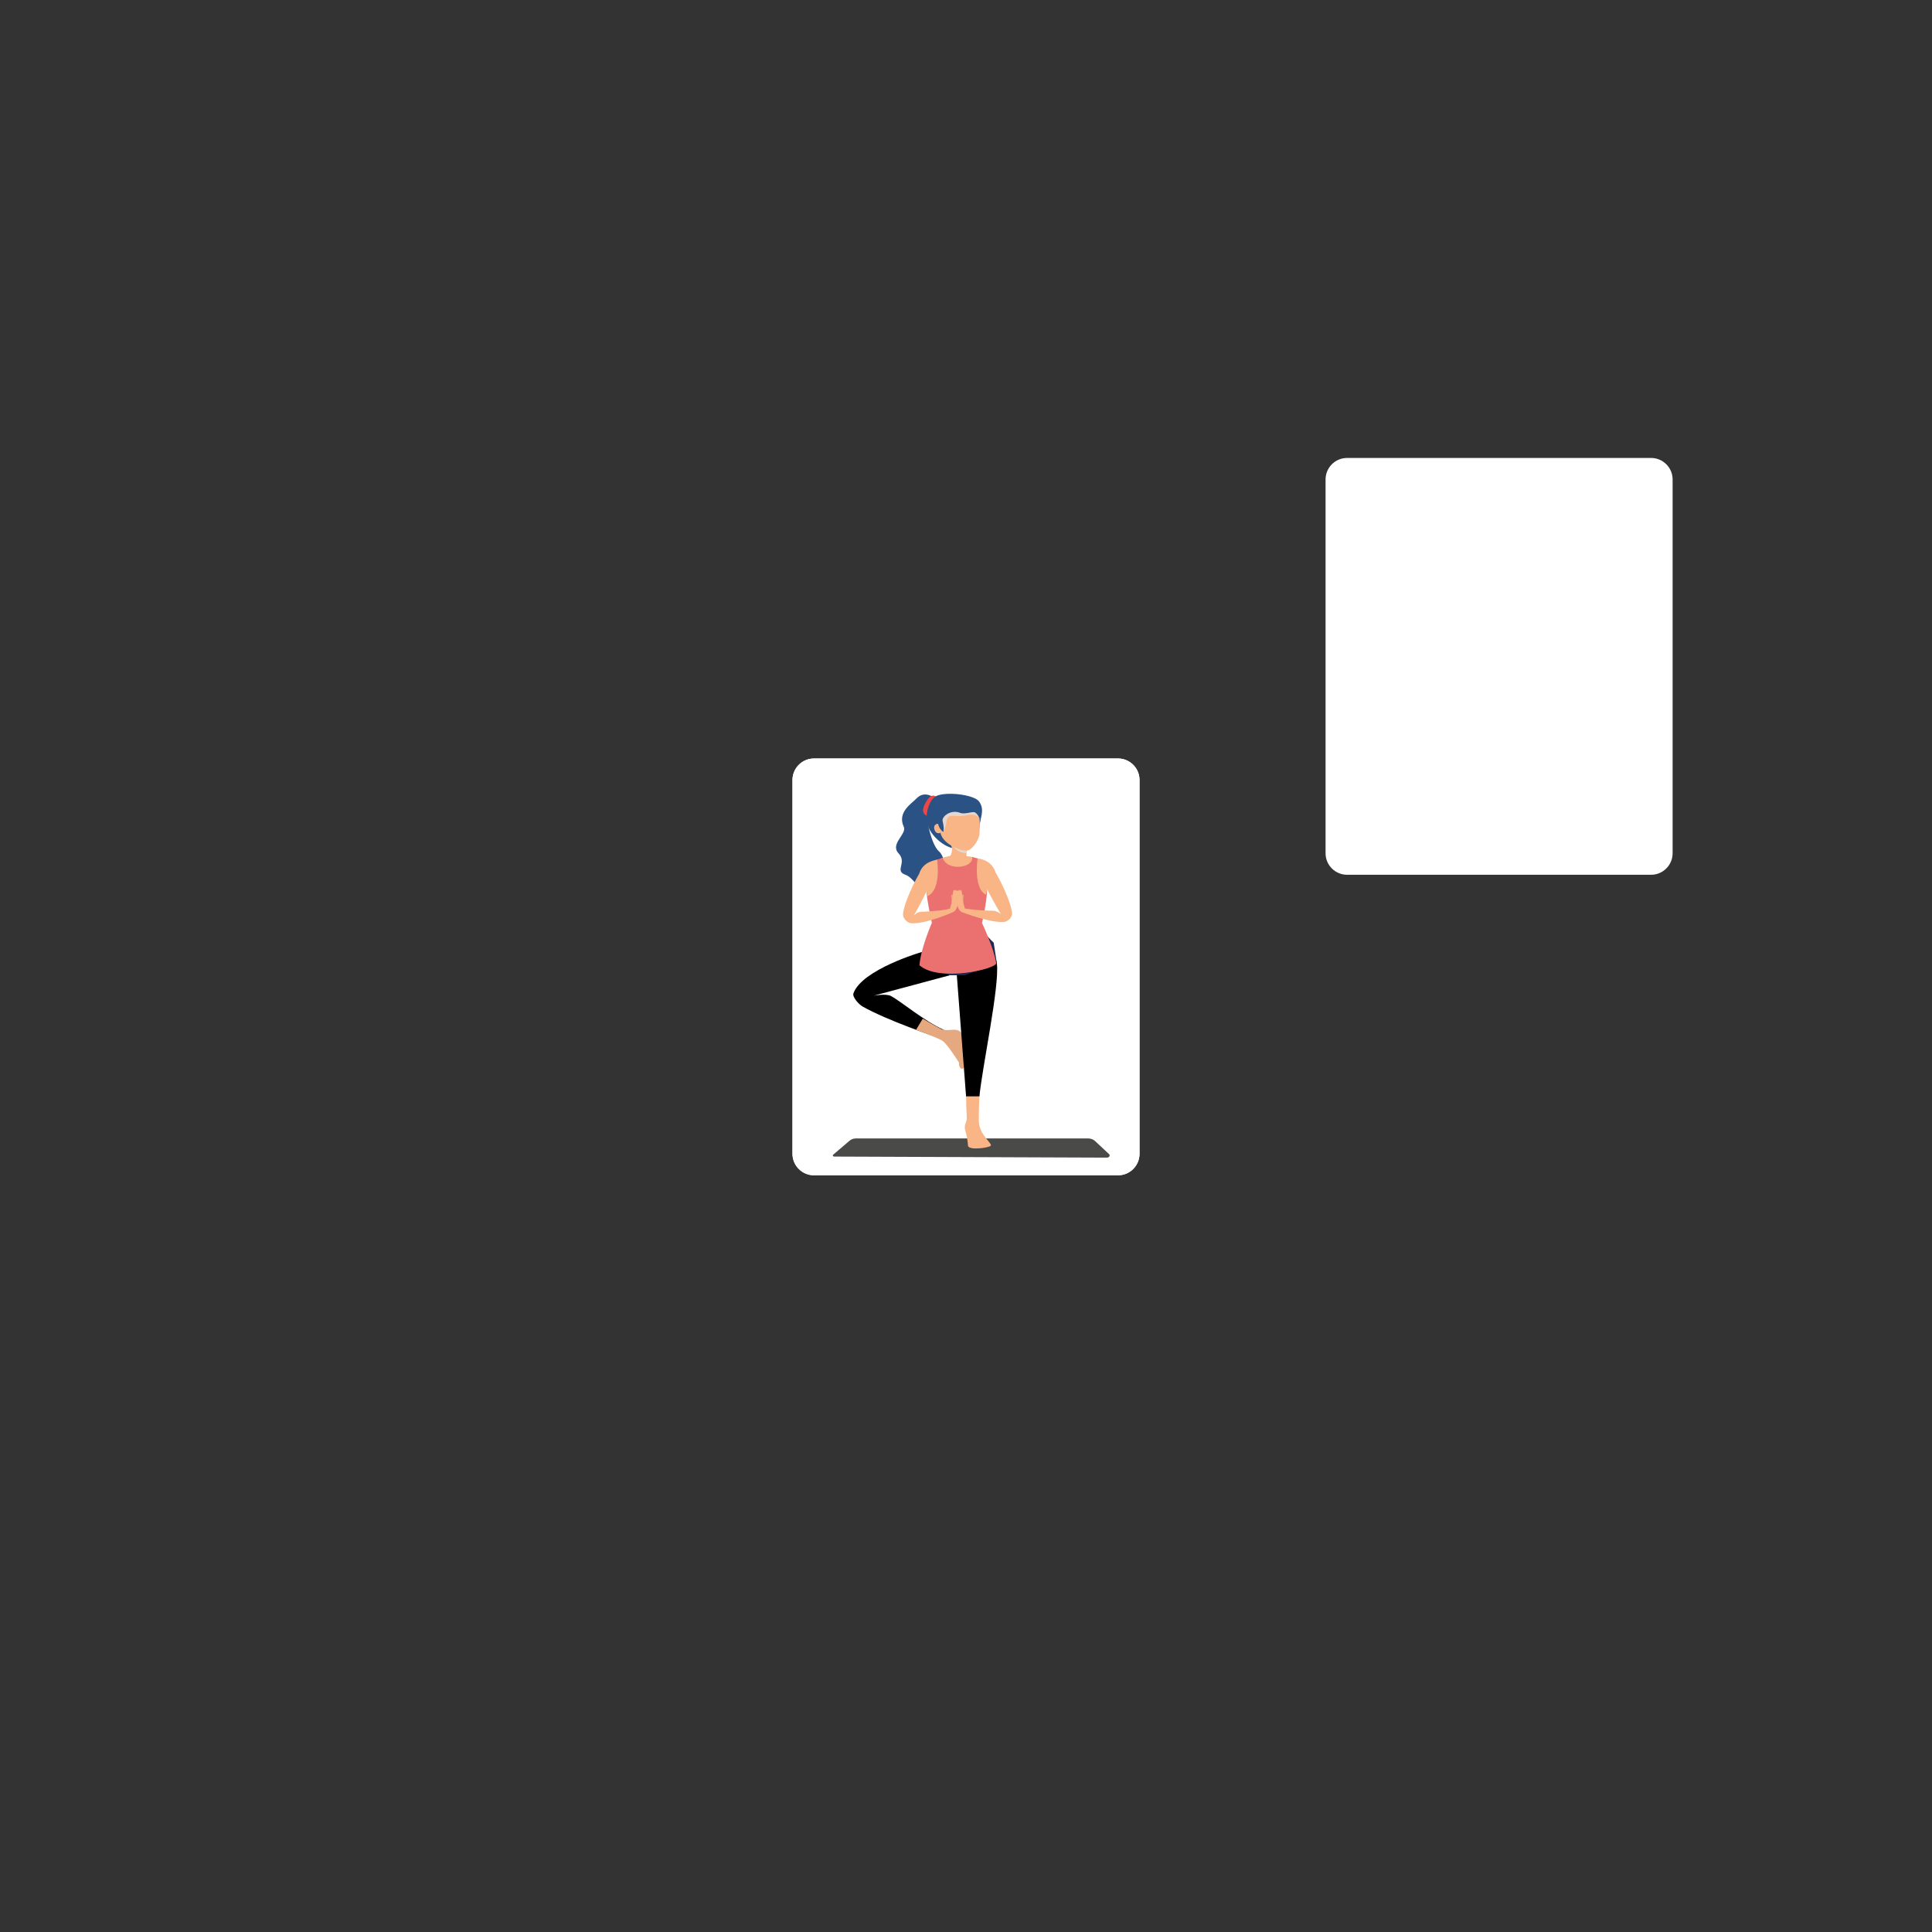 <?xml version="1.0" encoding="utf-8"?>
<!-- Generator: Adobe Illustrator 23.0.3, SVG Export Plug-In . SVG Version: 6.00 Build 0)  -->
<svg version="1.1" id="Layer_1" xmlns="http://www.w3.org/2000/svg" xmlns:xlink="http://www.w3.org/1999/xlink" x="0px" y="0px"
	 viewBox="0 0 1080 1080" style="enable-background:new 0 0 1080 1080;" xml:space="preserve">
<rect x="0" y="0" width="1080" height="1080" fill="#333333" stroke="none"/>
<style type="text/css">
	.st0{fill:#FFFFFF;}
	.st1{fill:#4A4A49;}
	.st2{fill:#FED2A5;}
	.st3{fill:#010001;}
	.st4{fill:#EB7171;}
	.st5{fill:#FF8442;}
	.st6{fill:#00A6BC;}
	.st7{fill:#77B5C6;}
	.st8{fill:#F7BD8D;}
	.st9{fill:#E6A87F;}
	.st10{fill:#2A5285;}
	.st11{fill:#EE4645;}
	.st12{fill:#FAB587;}
	.st13{fill:#1B2952;}
	.st14{fill:#E5D6CE;}
	.st15{fill:#E8A67C;}
</style>
<g>
	<path class="st0" d="M923,256H753c-6.6,0-12,5.4-12,12v209c0,6.6,5.4,12,12,12h170c6.6,0,12-5.4,12-12V268
		C935,261.4,929.6,256,923,256z"/>
</g>
<g>
	<g>
		<path class="st0" d="M625,424H455c-6.6,0-12,5.4-12,12v209c0,6.6,5.4,12,12,12h170c6.6,0,12-5.4,12-12V436
			C637,429.4,631.6,424,625,424z"/>
	</g>
	<g>
		<path class="st1" d="M606.75,634.12l-152.41-0.59c-0.7,0-1.06-0.65-0.59-1.05l9.19-7.84c0.94-0.81,2.28-1.26,3.68-1.26h129.53
			c1.53,0,2.98,0.53,3.96,1.44l7.83,7.32C608.79,632.93,608.07,634.12,606.75,634.12z"/>
	</g>
	<g>
		<g>
			<path class="st2" d="M552.8,618.01c0,0,4.99-1.32,5.45-13.08l6.43,1.09c0,0,0.57,8.41,1.09,13.14
				C566.29,623.89,552.8,618.01,552.8,618.01z"/>
			<g>
				<path class="st2" d="M568.01,551.96c-1.64-8.05,3.59-32.34,3.59-46.64c0-22.97-16.52-28.7-25.57-25.63
					c-8.82,2.99-22.64,17.07-19.2,28.17c1.27,4.12,25.66-3.82,25.66,2.39c0,21.67-1.09,38.19,3.58,45.62
					c1.65,8.61,1.65,15.59,1.65,28.38c0,22.96-0.85,34.1,4.12,34.1c1.69,0,3.11-2.3,3.33-6.56c0.3-5.77,4.37-19.54,5.69-30
					C573.29,562.48,569.1,557.38,568.01,551.96z"/>
				<path class="st3" d="M545.77,507.86c0.01,0.01,0.96,1.51,0.96,1.53l3.28,5.21c0.74,5.46,1.4,10.18,1.4,10.18
					c0,0,24.15-4.41,24.15-4.41l1.44,0.16c-0.64-11.48-1.76-20.19-2.96-26.26c-0.93-4.68-3.78-7.54-6.37-10.19
					c-4.16-4.27-11.5-7.07-11.5-7.07S543.5,498.98,545.77,507.86z"/>
				<g>
					<g>
						<g>
							<g>
								<g>
									<g>
										<g>
											<g>
												<g>
													<path class="st2" d="M550.3,570.65c-0.05-1.26-1.52-0.85-1.66-2.63c-0.02-0.44,0.21-0.82,0.13-1.09
														c-0.11-0.39-0.56-0.62-0.7-0.88c-0.12-0.25,0.27-0.69,0.12-1.05c-0.07-0.2-0.68-0.24-0.75-0.51
														c-0.4-1.37-0.2-0.4-0.37-1.62c-0.48-3.25-1.49-3.81-8.02-2.58l0.04-0.04c0,0-2.14,0.15-2.09-2.04
														c0.1-4.11,0.45-6.78,2.46-9.57l-5.76,1.19l-5.71,2.17c-2.51,14.54-0.81,9.56-2.32,14.14
														c-0.61,1.05-6.36,13.8-6.41,15.03c-0.52,12.34,5.6,16.67,15.37,17.12c9.04,0.42,14.39-4.37,15.9-15.39
														c0.13-0.89-1.43-6.8-1.51-7.72C548.84,572.59,550.35,571.91,550.3,570.65z"/>
												</g>
											</g>
										</g>
									</g>
								</g>
								<path class="st0" d="M550.71,539.73c1.36-4.93-1.22-10.08-5.75-11.48c-4.54-1.4-9.32,1.47-10.68,6.4
									c0.26-0.96,0.24,20.99,1.94,16.83C538.88,545,549.35,544.68,550.71,539.73z"/>
								<path class="st4" d="M538.37,555.12c-3.78-0.03-8.35,2.29-12.08,2.7c-2.34-6.75-6.73-14.64-6.06-26.77
									c1.03-18.58-0.82-21.07,2.61-31.79l23.21,4.7c0,0,0.6,15.89-1.39,29.37C543.06,544.18,542.42,548.83,538.37,555.12z"/>
								<path class="st5" d="M550.24,589.41c0.05,6.37-7.95,9.67-14.91,15.51c-11.81,9.91-0.97,20.88-8.08,20.76
									c-8.38-0.14-19.63-25.32-2.3-60.36c2.33-4.7,12.69,2.37,12.69,2.37c-1.85,1.13-6.74,7.21-4.14,9.2
									c0.61,0.47,1.98,0.21,3.19-0.61C536.69,576.28,550.22,587.83,550.24,589.41z"/>
								<path class="st6" d="M551.74,588.28c0,0,0.5,4.65-2.96,5.38c0,0-8.06-10.95-15.27-16.77c0,0,0.93,0.31,1.87,0.05
									c0.73-0.21,1.25-0.69,1.31-0.66C538.94,577.28,544.85,580.12,551.74,588.28z"/>
							</g>
						</g>
					</g>
				</g>
				<path class="st7" d="M555.08,615.57c3.48,0.83,7.07,1.24,10.74,1.19c0.14,0,0.28-0.03,0.42-0.03l0.08,11.27h-29.18
					C537.09,622.22,545.73,618.04,555.08,615.57z"/>
			</g>
			<path class="st8" d="M499.16,622.93c0,0-9.53-0.46-12.61,0.27c-2.38,0.57-8.85,2.85-7.9,4.15c0.46,0.63,1.57,0.98,3.81,0
				c1.16-0.51,3.34-1.19,4.6-1.2c1.59-0.03,4.66,1.75,6.25,1.84c1.22,0.08,3.69-0.63,4.87-0.96c1.46-0.4,5.47-2.66,5.47-2.66
				l29.98-32.33c0,0,5.59-35.16,5.39-43.96c-0.13-5.6-5.93-12.36-11.1-4.74c-1.4,2.07-1.09,43.35-3.65,44.96
				C522.19,589.63,501.32,621.8,499.16,622.93z"/>
		</g>
	</g>
</g>
<g>
	<g>
		<path class="st0" d="M625,424H455c-6.6,0-12,5.4-12,12v209c0,6.6,5.4,12,12,12h170c6.6,0,12-5.4,12-12V436
			C637,429.4,631.6,424,625,424z"/>
	</g>
	<g>
		<path class="st1" d="M618.75,647.12l-152.41-0.59c-0.7,0-1.06-0.65-0.59-1.05l9.19-7.84c0.94-0.81,2.28-1.26,3.68-1.26h129.53
			c1.53,0,2.98,0.53,3.96,1.44l7.83,7.32C620.79,645.93,620.07,647.12,618.75,647.12z"/>
	</g>
	<g>
		<path class="st3" d="M527.49,575.65c-11-4.98-23.93-15.94-29.43-18.87c-2.84-1.5-9.71-0.17-9.71-0.17l42.71-11.46l-15.86-12.95
			c0,0-33.46,9.75-38.13,23.12c-0.72,2.05,3.15,6.21,4.98,7.25c13.83,7.87,41.59,17.22,41.59,17.22S529.2,576.42,527.49,575.65z"/>
		<g>
			<path class="st9" d="M538.87,594.51c0.4,4.89-3.16,3.06-2.78-0.49c-3.69-5.96-7.76-11.4-9.42-12.32
				c-3.74-2.09-14.59-6.03-14.59-6.03l3.77-6.25c0,0,6.74,4.02,10.47,5.92c0.31,0.16,2.05,0.62,4.15,0.44
				c3.38-0.28,6.61-0.58,7.32,3.01C538.67,583.28,538.8,593.58,538.87,594.51z"/>
		</g>
		<path class="st10" d="M517.86,451.02c-1.04,1.85,2.05,20.65,7.06,24.95c4.94,4.24,4.69,19.73-7.13,20.4
			c-5.85,0.33-6.66-5.55-11.87-7.47c-5.97-2.2,1.3-6.59-3.63-11.88c-4.94-5.29,4.8-10.77,2.92-14.84
			c-3.74-8.08,4.29-12.91,6.86-15.6c3.7-3.86,7.06-2.19,8.54-1.63C522.09,445.51,519.57,448,517.86,451.02z"/>
		<path class="st11" d="M522.62,451.02c-1.71,3.02-2.82,5.58-4.3,5.02c-1.48-0.56-3.81-2-1.07-7.04c2.43-4.48,3.97-4.57,5.45-4.02
			C524.17,445.54,524.33,448,522.62,451.02z"/>
		<path class="st12" d="M547.1,625.56c-0.31-7.99,4.19-79.51,4.19-79.51l-15.2,0.85l6.25,30.1l-3.12,13.85l1.21,33.51
			C540.44,624.37,543.92,629.14,547.1,625.56z"/>
		<path class="st3" d="M540.04,612.87l-5.28-69.06c0,0,20.91-18.02,22.5-5.29c1.59,12.73-8.21,58.03-9.75,74.35H540.04z"/>
		<g>
			<path class="st12" d="M553.75,640.53c1.38-1.19-5.93-5.6-6.54-13.15c-0.3-3.69-0.17-9.39-0.17-9.39l-6.81-1.27
				c0,0,0.3,5.62,0.18,9.2c-0.01,0.3-1.08,2.55-1.08,4.27c0,2.23,1.33,3.85,1.79,10.19C541.32,643.19,552.36,641.73,553.75,640.53z"
				/>
		</g>
		<path class="st13" d="M517.24,531.7c0.88-8.06,4.01-10.06,4.01-10.06c0.67-0.02,19.91-9.96,19.91-9.96s11.91,13.15,14.32,15.29
			l1.78,11.54l-17.89,6.64h-8.3C531.07,545.16,516.36,539.76,517.24,531.7z"/>
		<path class="st10" d="M534.62,474.39c10.12-0.02,12.71-8.46,13.05-13c0.33-4.54,2.92-8.66-0.29-13.27
			c-2.54-3.64-16.24-5.58-22.95-3.56c-4.88,1.47-6.79,9.29-6.5,13.85C518.41,465.96,528,474.4,534.62,474.39z"/>
		<path class="st4" d="M513.99,539.59c0.65-9.37,6.93-23.73,6.93-23.73s-4.05-17.65-2.95-21.81c1.09-4.15,2.37-12.26,5.81-13.48
			c1.34-0.47,3.17-1.16,3.17-1.16l8.31,4.61l8.12-5.03c0,0,1.74,0.47,3.5,0.99c1.19,0.35,3.52,10.18,4.68,14.9
			c1.16,4.72-2.61,21.07-2.61,21.07s6.71,14.18,7.9,22.46C557.28,541.57,524.98,549.26,513.99,539.59z"/>
		<path class="st12" d="M543.37,479.01c1.46,5.99-13.86,8.49-16.43,0.42c0.92-0.16,5.07-1.37,4.19-0.89c0,0,2.16-2.94,0.24-6.84
			c-0.82-1.05,11.01-1.91,9.84,0.45c-1.16,2.36-0.95,6.4-0.95,6.4S542.58,478.91,543.37,479.01z"/>
		<path class="st14" d="M532.62,471.67l8.14,0.46l-0.51,4.89C532.49,476.04,532.62,471.67,532.62,471.67z"/>
		<path class="st12" d="M526.13,451.63l-0.45,13.34c0.57,6.31,10.47,10.56,14.56,10.58c2.92,0.01,7.1-5.85,7.32-9.49
			c0.21-3.53,0.52-12.36-1.67-13.81L526.13,451.63z"/>
		<path class="st12" d="M528,462.62l-2.15,2.79c0,0-0.64,0.8-2.18,0.13c-1.54-0.68-2.64-4.91,0.71-5.03
			C526.69,460.43,528,462.62,528,462.62z"/>
		<path class="st14" d="M526.13,451.63c0,0-2.29,2.01-2.09,4.08c0.2,2.07,3.27,9.35,3.27,9.35s1.23-2.29,1.83-5.98
			c0.81-4.98,4.83-1.99,10.1-3.12c5.27-1.14,6.36-0.54,8.66,1.76l-1.9-6.1H526.13z"/>
		<path class="st10" d="M547.52,450.06c1.07,3.2,0.07,7.8,0.07,7.8s-0.51-2.27-2.41-3.63c-1.33-0.95-5.73,1.23-8.48,0.15
			c-5.17-2.04-10.44,2.02-9.76,4.7c1.05,4.11,0.38,5.98,0.38,5.98s-2.22-1.24-2.93-4.55c-0.52-2.44-1.85-5.64-1.68-8.68
			c0,0,8.9-5.16,16.31-4.76C546.43,447.48,547.52,450.06,547.52,450.06z"/>
		<path class="st12" d="M532.7,509.89c0,0-15.12,6.78-23.36,6.21c-1.8-0.12-4.55-2.4-4.55-4.77c0.01-3.97,4.03-14.23,9.05-22.96
			c2.21-7.02,9.27-7.42,10.02-7.9c2.17,18.68-5.43,20.39-5.43,20.39l-0.47-2.56c0,0-5.13,10.29-7.07,13.36
			c0.85-0.71,1.54-1.44,2.95-1.8c1.42-0.36,12.34-0.36,17.23-2C532.07,507.51,532.7,509.89,532.7,509.89z"/>
		<path class="st12" d="M537.68,509.85c0,0,15.34,6.1,23.58,5.53c1.8-0.13,4.49-2.23,4.49-4.6c-0.01-3.97-4.2-14.39-9.22-23.13
			c-2.2-7.02-9.28-7.63-10.06-7.88c-2.17,18.68,4.76,20.34,4.76,20.34l0.5-3.02c0,0,5.8,10.79,7.75,13.86
			c-0.85-0.71-2.25-1.44-3.35-1.74c-1.1-0.31-7.08,0.18-16.78-1.34C538.04,507.32,537.68,509.85,537.68,509.85z"/>
		<g>
			<path class="st15" d="M536.9,503.73l1.61,0.95c0,0-0.06-2.8,0.25-3.89c0.19-0.68-0.83-1.05-1.29-0.15
				C536.91,501.71,536.9,503.73,536.9,503.73z"/>
			<path class="st12" d="M537.54,503.42c0,0-0.43,1.46-0.84,1.44c-0.45-0.02-0.62-2.42-0.62-2.42s-0.09-3.08-0.16-4.26
				c-0.04-0.69,0.6-1.16,0.91-0.32C537.28,499.1,537.54,503.42,537.54,503.42z"/>
			<path class="st12" d="M538.06,503.24c0,0-0.44,1.68-0.84,1.66c-0.45-0.02-0.62-2.42-0.62-2.42s0.2-2.99,0.13-4.17
				c-0.04-0.69,0.6-1.09,0.81-0.25C537.86,499.33,538.06,503.24,538.06,503.24z"/>
			<path class="st12" d="M536.66,503.35c0,0,1.15-1.21,1.39-0.34c0.25,0.87,1.31,4.85,1.31,4.85s-0.01,2.55-1.68,1.98
				c-1.68-0.57-2.69-3.62-2.69-5.17c0-0.81,0.23-1.4,0.23-1.4s-0.15-4.41-0.09-4.8c0.14-1.04,1.03-0.79,1.14,0.02
				C536.62,500.98,536.66,502.15,536.66,503.35z"/>
		</g>
		<g>
			<path class="st15" d="M533.54,503.73l-1.61,0.95c0,0,0.06-2.8-0.25-3.89c-0.19-0.68,0.83-1.05,1.29-0.15
				C533.53,501.71,533.54,503.73,533.54,503.73z"/>
			<path class="st12" d="M532.89,503.42c0,0,0.43,1.46,0.84,1.44c0.46-0.02,0.62-2.42,0.62-2.42s0.09-3.08,0.16-4.26
				c0.04-0.69-0.6-1.16-0.91-0.32C533.15,499.1,532.89,503.42,532.89,503.42z"/>
			<path class="st12" d="M532.37,503.24c0,0,0.44,1.68,0.84,1.66c0.45-0.02,0.62-2.42,0.62-2.42s-0.2-2.99-0.13-4.17
				c0.04-0.69-0.6-1.09-0.81-0.25C532.58,499.33,532.37,503.24,532.37,503.24z"/>
			<path class="st12" d="M533.78,503.35c0,0-1.14-1.21-1.39-0.34c-0.25,0.87-1.31,4.85-1.31,4.85s-0.09,2.48,1.63,2.02
				c1.72-0.45,2.74-3.66,2.74-5.22c0-0.81-0.23-1.4-0.23-1.4s0.15-4.41,0.09-4.8c-0.14-1.04-1.03-0.79-1.14,0.02
				C533.82,500.98,533.78,502.15,533.78,503.35z"/>
		</g>
	</g>
</g>
</svg>

